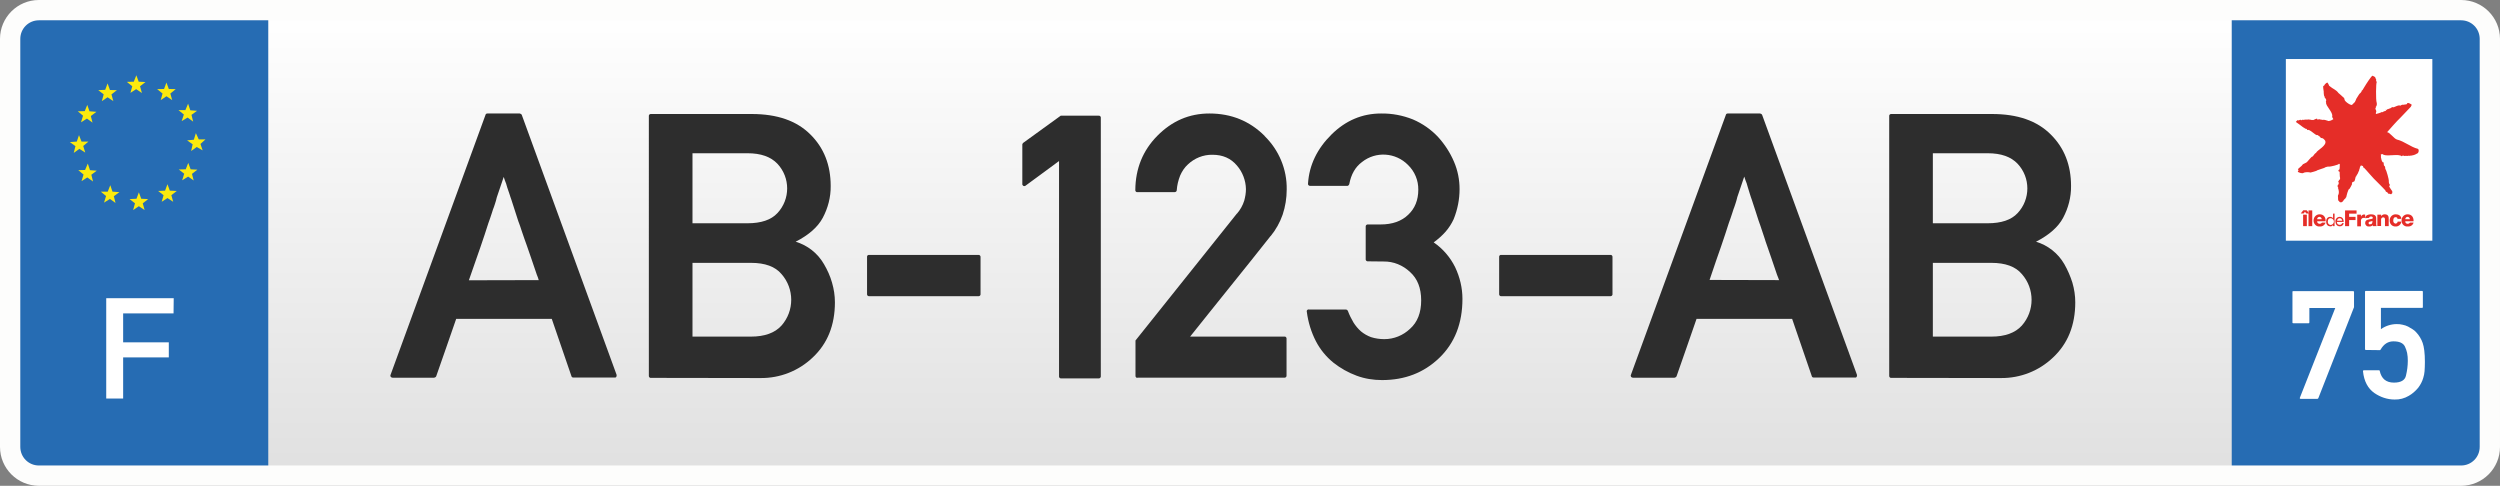 <?xml version="1.0" encoding="utf-8"?>
<!-- Generator: Adobe Illustrator 19.0.0, SVG Export Plug-In . SVG Version: 6.00 Build 0)  -->
<svg version="1.1" id="Layer_6" xmlns="http://www.w3.org/2000/svg" xmlns:xlink="http://www.w3.org/1999/xlink" x="0px" y="0px"
	 viewBox="441 277.7 1478 287.2" style="enable-background:new 441 277.7 1478 287.2;" xml:space="preserve">
<rect x="441" y="277.7" width="1478" height="287.2" fill="#808080" stroke="none"/>
<style type="text/css">
	.st0{fill:url(#_Rectangle__1_);}
	.st1{fill:#266CB3;}
	.st2{fill:#FFFFFF;}
	.st3{fill:#2D2D2D;}
	.st4{fill:#FDFDFC;}
	.st5{fill:#FCEA0D;}
	.st6{fill:#E52D28;}
</style>
<title>plaque2</title>
<linearGradient id="_Rectangle__1_" gradientUnits="userSpaceOnUse" x1="1180.015" y1="559.6" x2="1180.015" y2="284.42" gradientTransform="matrix(1 0 0 -1 0 843.31)">
	<stop  offset="0" style="stop-color:#FFFFFF"/>
	<stop  offset="1" style="stop-color:#E0E0E0"/>
</linearGradient>
<path id="_Rectangle_" class="st0" d="M464,283.7h1432c9.4,0,17,7.6,17,17v241.2c0,9.4-7.6,17-17,17H464c-9.4,0-17-7.6-17-17V300.7
	C447,291.3,454.6,283.7,464,283.7z"/>
<path id="_Rectangle_2" class="st1" d="M462.2,283.7h137.4l0,0v275.2l0,0H462.2c-8.4,0-15.2-6.8-15.2-15.2c0,0,0,0,0,0V298.9
	C447,290.5,453.8,283.7,462.2,283.7z"/>
<path id="_Rectangle_3" class="st1" d="M1900.2,558.9h-139.8l0,0V283.7l0,0h139.8c7.1,0,12.8,5.7,12.8,12.8v249.5
	C1913.1,553.2,1907.3,558.9,1900.2,558.9C1900.2,558.9,1900.2,558.9,1900.2,558.9z"/>
<g id="_Group_">
	<path id="_Compound_Path_" class="st2" d="M513.8,463v17.1h27v8.9h-27v24.3h-10V454h39.9l-0.1,9L513.8,463L513.8,463z"/>
</g>
<g id="_Group_2">
	<path id="_Compound_Path_2" class="st2" d="M1796.8,468.8c-0.3,0-0.5-0.1-0.5-0.4c0,0,0-0.1,0-0.1v-18c0-0.3,0.1-0.5,0.4-0.5
		c0,0,0.1,0,0.1,0h35.4c0.2,0,0.5,0.2,0.5,0.4c0,0,0,0.1,0,0.1v9l-21.1,53.8c-0.1,0.2-0.3,0.3-0.5,0.4h-10c-0.2,0-0.3-0.1-0.4-0.2
		c-0.1-0.2-0.1-0.3,0-0.5l20.9-53h-15.3v8.5c0,0.2-0.1,0.5-0.4,0.5c0,0-0.1,0-0.1,0L1796.8,468.8L1796.8,468.8z"/>
	<path id="_Compound_Path_3" class="st2" d="M1839.7,484.6c-0.2,0-0.5-0.1-0.5-0.4c0,0,0-0.1,0-0.1v-33.9c0-0.2,0.1-0.5,0.4-0.5
		c0,0,0.1,0,0.1,0h33.2c0.3,0,0.5,0.2,0.5,0.4c0,0,0,0.1,0,0.1v9c0,0.3-0.1,0.5-0.4,0.5c0,0-0.1,0-0.1,0h-24.3v12.6
		c2.8-2,6.1-3,9.4-3c1.2,0,2.4,0.1,3.5,0.4c1.1,0.2,2.2,0.6,3.2,1.1c0.9,0.5,1.8,1,2.7,1.6c0.8,0.5,1.5,1.1,2.1,1.8
		c1.7,1.8,3,4,3.8,6.3c0.8,2.3,1.3,6,1.3,11.2c0,2.1-0.1,4-0.2,5.5c-0.1,1.4-0.4,2.7-0.8,4l0,0c-0.6,2.1-1.7,4.1-3,5.8
		c-1.6,1.9-3.4,3.5-5.5,4.7c-2.5,1.5-5.5,2.3-8.4,2.2c-4.3,0-8.4-1.4-11.9-3.8c-3.9-2.7-6.2-7-6.8-12.9c0-0.1,0-0.3,0.1-0.4
		c0.1-0.1,0.2-0.2,0.4-0.2h8.9c0.3,0,0.5,0.1,0.5,0.4c1,4.6,3.8,6.9,8.4,6.9c4.1,0,6.5-1.4,7.1-4.1c0.7-2.9,1.1-5.8,1.1-8.8
		c0-1.6-0.1-3.1-0.4-4.6c-0.3-1.3-0.7-2.6-1.3-3.8c-1-2.1-3.3-3.1-6.8-3.1c-3.2,0-5.7,1.6-7.6,4.9c-0.1,0.2-0.3,0.3-0.4,0.3
		L1839.7,484.6L1839.7,484.6z"/>
</g>
<path id="_Compound_Path_4" class="st3" d="M673.1,501c-0.4,0-0.8-0.2-1.1-0.5c-0.2-0.4-0.3-0.8-0.1-1.2l56.1-153.6
	c0.1-0.5,0.5-0.9,1.1-0.9h19.2c0.5,0.1,1,0.4,1.2,0.9l56,153.5c0.1,0.4,0.1,0.8-0.1,1.2c-0.2,0.4-0.6,0.6-1,0.5h-24.5
	c-0.5,0-1-0.3-1.1-0.9l-11.6-33.8h-56.5c-2,5.8-4,11.4-5.9,17c-2,5.6-3.9,11.2-5.9,16.9c-0.2,0.5-0.7,0.8-1.2,0.9H673.1L673.1,501z
	 M759.5,443.3c-0.1-0.5-0.3-1.1-0.5-1.6c-0.3-0.6-0.4-1.1-0.6-1.5c-1.2-3.5-2.3-6.7-3.3-9.7c-1-3-1.9-5.6-2.7-7.8
	c-0.5-1.4-1-2.8-1.5-4.2c-0.5-1.4-0.9-2.6-1.3-3.8c-0.4-1.1-0.7-2.2-1.1-3.3c-0.4-1-0.7-2.1-1.1-3c-0.7-2.1-1.3-4.1-2-6.2
	c-0.7-2.1-1.4-4.2-2.1-6.5c-0.4-1-0.7-2.1-1.1-3.3c-0.4-1.2-0.8-2.5-1.3-3.8c-0.2-0.7-0.4-1.3-0.5-1.7c-0.1-0.4-0.2-0.8-0.4-1.2
	l-0.5-1.3c-0.2-0.5-0.4-1.2-0.7-2.1c-0.8,2.4-1.5,4.5-2.2,6.5s-1.3,3.9-1.9,5.6c-0.1,0.4-0.2,0.8-0.3,1.2c-0.1,0.4-0.2,0.7-0.3,1.1
	c-0.4,1.2-0.7,2.4-1.1,3.4s-0.8,2.1-1.1,3.2c-0.4,1.1-0.7,2.2-1.1,3.3s-0.7,2.1-1.1,3.1c-0.7,2.1-1.4,4.4-2.2,6.8
	c-0.8,2.4-1.6,4.8-2.5,7.4c-0.9,2.6-1.9,5.3-2.9,8.3c-1,3-2.3,6.7-3.9,11.2L759.5,443.3L759.5,443.3z"/>
<path id="_Compound_Path_5" class="st3" d="M825.9,501.1c-0.6,0.1-1.2-0.3-1.3-1c0-0.1,0-0.2,0-0.3V346.4c-0.1-0.6,0.3-1.2,1-1.3
	c0.1,0,0.2,0,0.3,0h59.5c15.1,0,26.6,4,34.7,12.1c8,7.9,12,18.1,12,30.4c0.1,6.6-1.6,13.1-4.7,18.9c-2.9,5.4-8.2,10.1-16,14.1
	c7,2.1,13,6.8,16.7,13.2c2,3.4,3.7,7.1,4.8,11c1.1,3.8,1.7,7.7,1.7,11.6c0,13.6-4.4,24.5-13.2,32.7c-8.3,7.9-19.3,12.2-30.7,12.1
	L825.9,501.1L825.9,501.1z M850.4,368.3v41.4h32.5c8.1,0,14-2,17.7-6c7.7-8.2,7.7-21,0-29.2c-3.9-4.1-9.7-6.2-17.7-6.2H850.4
	L850.4,368.3z M850.4,433v43.7H885c8.1,0,14.1-2.2,18-6.5c7.7-8.7,7.7-21.8,0-30.5c-3.7-4.4-9.7-6.6-18-6.6H850.4L850.4,433z"/>
<path id="_Compound_Path_6" class="st3" d="M954.8,452.8c-0.6,0.1-1.1-0.4-1.2-1c0-0.1,0-0.2,0-0.3v-21.8c-0.1-0.6,0.3-1.2,0.9-1.3
	c0.1,0,0.2,0,0.3,0h64.6c0.6-0.1,1.2,0.4,1.3,1c0,0.1,0,0.2,0,0.3v21.8c0.1,0.6-0.3,1.2-1,1.3c-0.1,0-0.2,0-0.3,0L954.8,452.8
	L954.8,452.8z"/>
<path id="_Compound_Path_7" class="st3" d="M1068.4,501.4c-0.6,0.1-1.2-0.3-1.3-1c0-0.1,0-0.2,0-0.3V372.9c-3.3,2.4-6.6,4.9-9.9,7.3
	s-6.6,4.9-9.8,7.2c-0.4,0.4-0.9,0.4-1.4,0.2c-0.4-0.3-0.7-0.7-0.6-1.2v-23.3c0-0.2,0.1-0.4,0.2-0.5c0.1-0.2,0.2-0.4,0.4-0.5l22.1-16
	h22.4c0.6-0.1,1.2,0.3,1.3,1c0,0.1,0,0.2,0,0.3v152.7c0.1,0.6-0.4,1.2-1,1.3c-0.1,0-0.2,0-0.3,0L1068.4,501.4L1068.4,501.4z"/>
<path id="_Compound_Path_8" class="st3" d="M1113.6,501.1c-0.6,0.1-1.2-0.3-1.3-1c0-0.1,0-0.2,0-0.3V479l60-75.1v0.1
	c1.9-2.2,3.4-4.8,4.3-7.7c0.6-2.2,1-4.5,1-6.8c-0.1-5.1-2-10.1-5.3-13.9c-3.6-4.3-8.4-6.4-14.5-6.4c-5.4-0.1-10.6,2-14.5,5.7
	c-2,1.8-3.5,4.1-4.6,6.6c-1.1,2.8-1.8,5.7-2,8.6c0,0.3-0.1,0.6-0.4,0.9c-0.3,0.2-0.6,0.3-0.9,0.3h-21.9c-0.6,0.1-1.2-0.3-1.3-1
	c0-0.1,0-0.2,0-0.3c0.1-12.7,4.5-23.4,13-32c8.7-8.8,18.9-13.2,30.8-13.2c12.9,0,23.8,4.4,32.7,13.3h-0.1
	c8.5,8.3,13.3,19.7,13.1,31.6c0,5.1-0.8,10.1-2.4,14.9c-1.6,4.6-4,8.9-7.1,12.7v-0.1c-4.1,5.1-8.1,10.2-12,15.1s-7.9,9.8-11.8,14.7
	l-11.8,14.7c-3.9,4.9-7.9,9.9-12,15h55.7c0.6-0.1,1.2,0.3,1.3,1c0,0.1,0,0.2,0,0.3v21.7c0.1,0.6-0.4,1.2-1,1.3c-0.1,0-0.2,0-0.3,0
	h-86.9V501.1z"/>
<path id="_Compound_Path_9" class="st3" d="M1249.7,432.2c-0.6,0.1-1.2-0.4-1.3-1c0-0.1,0-0.2,0-0.3v-19.2c-0.1-0.6,0.4-1.2,1-1.3
	c0.1,0,0.2,0,0.3,0h7.5c6.9,0,12.4-1.9,16.4-5.8c3.9-3.7,5.9-8.6,5.9-14.7c0.1-5.5-2.1-10.8-6.1-14.7c-7.3-7.4-19-8.2-27.2-1.7
	c-3.9,2.9-6.4,7.2-7.5,13c-0.1,0.3-0.2,0.6-0.5,0.8c-0.2,0.2-0.4,0.3-0.7,0.3h-22c-0.4,0-0.7-0.2-0.9-0.4c-0.3-0.3-0.4-0.6-0.3-1
	c0.7-10.9,5.4-20.6,13.9-29c8.4-8.3,18.2-12.4,29.3-12.4c6.4-0.1,12.8,1.1,18.8,3.5c5.6,2.4,10.7,5.9,14.9,10.4
	c3.9,4.3,7.1,9.2,9.4,14.6c2.2,5.1,3.3,10.6,3.3,16.2c0,6.1-1.2,12.1-3.5,17.8c-1.2,2.6-2.8,5.1-4.7,7.3c-2.1,2.4-4.5,4.5-7.1,6.4
	c5.4,3.7,9.8,8.8,12.7,14.7c2.8,5.9,4.3,12.3,4.3,18.7c0,14.5-4.6,26.2-13.8,35c-9.1,8.7-20.3,13-33.7,13c-5.2,0-10.3-0.8-15.1-2.6
	c-4.9-1.8-9.5-4.4-13.7-7.7c-4.3-3.5-7.8-7.8-10.3-12.6c-2.8-5.4-4.6-11.3-5.4-17.4c-0.2-0.6,0.1-1.2,0.7-1.4c0.2-0.1,0.4-0.1,0.6,0
	h21.8c0.5,0,1,0.4,1.2,0.9c0.9,2.4,2,4.6,3.3,6.8c1.2,1.9,2.7,3.7,4.4,5.2c1.8,1.5,3.8,2.6,5.9,3.4c2.5,0.8,5.2,1.2,7.9,1.2
	c5.7,0,11.1-2.2,15.2-6.1c4.4-3.9,6.6-9.5,6.6-16.8s-2.2-12.9-6.6-16.8c-4.2-4-9.8-6.3-15.6-6.2L1249.7,432.2L1249.7,432.2z"/>
<path id="_Compound_Path_10" class="st3" d="M1328.5,452.8c-0.6,0.1-1.1-0.4-1.2-1c0-0.1,0-0.2,0-0.3v-21.8
	c-0.1-0.6,0.3-1.2,0.9-1.3c0.1,0,0.2,0,0.3,0h64.5c0.6-0.1,1.2,0.3,1.3,1c0,0.1,0,0.2,0,0.3v21.8c0.1,0.6-0.3,1.2-1,1.3
	c-0.1,0-0.2,0-0.3,0L1328.5,452.8L1328.5,452.8z"/>
<path id="_Compound_Path_11" class="st3" d="M1406.4,501c-0.4,0-0.8-0.2-1.1-0.5c-0.2-0.4-0.3-0.8-0.1-1.2l56.1-153.6
	c0.1-0.5,0.5-0.9,1.1-0.9h19.2c0.5,0.1,1,0.4,1.2,0.9l56,153.5c0.1,0.4,0.1,0.8-0.1,1.2c-0.2,0.4-0.6,0.6-1,0.5h-24.5
	c-0.5,0-1-0.3-1.1-0.9l-11.6-33.8H1444c-2,5.8-4,11.4-5.9,17c-2,5.6-3.9,11.2-5.9,16.9c-0.2,0.5-0.7,0.8-1.2,0.9H1406.4L1406.4,501z
	 M1492.8,443.3c-0.2-0.5-0.4-1.1-0.6-1.6c-0.3-0.6-0.5-1.1-0.6-1.5c-1.2-3.5-2.3-6.7-3.3-9.7c-1-3-1.9-5.6-2.7-7.8
	c-0.5-1.4-1-2.8-1.4-4.2c-0.5-1.4-0.9-2.6-1.3-3.9c-0.4-1.1-0.7-2.2-1.1-3.3c-0.4-1-0.7-2.1-1.1-3.1c-0.7-2.1-1.3-4.1-2-6.2
	s-1.4-4.2-2.1-6.4c-0.4-1-0.7-2.1-1.1-3.3c-0.4-1.2-0.8-2.5-1.2-3.9c-0.2-0.7-0.4-1.3-0.5-1.7c-0.1-0.4-0.2-0.8-0.4-1.2l-0.5-1.3
	c-0.2-0.5-0.4-1.2-0.7-2.1c-0.8,2.4-1.5,4.5-2.2,6.5s-1.3,3.9-1.9,5.6c-0.1,0.4-0.2,0.8-0.3,1.2c-0.1,0.4-0.2,0.7-0.3,1.1
	c-0.4,1.2-0.7,2.4-1.1,3.4c-0.4,1.1-0.8,2.1-1.1,3.2c-0.4,1.1-0.7,2.2-1.1,3.3s-0.7,2.1-1.1,3.1c-0.7,2.1-1.4,4.4-2.2,6.8
	c-0.8,2.4-1.6,4.8-2.5,7.4c-0.9,2.6-1.9,5.3-2.9,8.3c-1,3-2.3,6.7-3.8,11.2L1492.8,443.3L1492.8,443.3z"/>
<path id="_Compound_Path_12" class="st3" d="M1559.2,501.1c-0.6,0.1-1.2-0.3-1.3-1c0-0.1,0-0.2,0-0.3V346.4c-0.1-0.6,0.3-1.2,1-1.3
	c0.1,0,0.2,0,0.3,0h59.5c15.1,0,26.6,4,34.7,12.1c8,7.9,12,18.1,12,30.4c0.1,6.6-1.6,13.1-4.7,18.9c-2.9,5.4-8.2,10.1-16,14.1
	c7,2.1,13,6.8,16.7,13.2c2,3.5,3.6,7.2,4.8,11c1.1,3.8,1.7,7.7,1.7,11.6c0,13.6-4.4,24.5-13.2,32.7c-8.3,7.9-19.3,12.2-30.7,12.1
	L1559.2,501.1L1559.2,501.1z M1583.7,368.3v41.4h32.4c8.1,0,14-2,17.7-6c7.7-8.2,7.7-21,0-29.2c-3.9-4.1-9.7-6.2-17.7-6.2
	C1616.2,368.3,1583.7,368.3,1583.7,368.3z M1583.7,433v43.7h34.6c8.1,0,14.1-2.2,18-6.5c7.7-8.7,7.7-21.8,0-30.5
	c-3.7-4.4-9.7-6.6-18-6.6H1583.7z"/>
<path class="st4" d="M1896,564.9H464c-12.7,0-23-10.3-23-23V300.7c0-12.7,10.3-23,23-23h1432c12.7,0,23,10.3,23,23v241.2
	C1919,554.6,1908.7,564.9,1896,564.9z M464,289.7c-6.1,0-11,4.9-11,11v241.2c0,6.1,4.9,11,11,11h1432c6.1,0,11-4.9,11-11V300.7
	c0-6.1-4.9-11-11-11H464z"/>
<polygon id="_Path_" class="st5" points="523.1,391.4 524.5,395.2 528.6,395.4 525.4,397.9 526.5,401.9 523.1,399.6 519.7,401.9 
	520.8,397.9 517.6,395.4 521.7,395.2 "/>
<polygon id="_Path_2" class="st5" points="540,386.6 541.4,390.4 545.5,390.6 542.3,393.1 543.4,397 540,394.8 536.6,397 
	537.7,393.1 534.5,390.6 538.6,390.4 "/>
<polygon id="_Path_3" class="st5" points="552.3,374 553.7,377.8 557.7,378 554.5,380.5 555.5,384.4 552.2,382.1 548.7,384.3 
	549.9,380.4 546.7,377.9 550.8,377.8 "/>
<polygon id="_Path_4" class="st5" points="551.6,360.7 555.6,360.3 556.8,356.4 558.5,360.1 562.5,360.1 559.5,362.8 560.8,366.6 
	557.3,364.6 554,367 554.9,363 "/>
<polygon id="_Path_5" class="st5" points="548.4,349.3 549.7,345.4 546.5,342.8 550.6,342.8 552.2,339 553.5,342.9 557.5,343.2 
	554.2,345.6 555.2,349.6 551.9,347.2 "/>
<polygon id="_Path_6" class="st5" points="536,336.9 537.1,333 533.9,330.4 538,330.3 539.4,326.5 540.8,330.3 544.9,330.4 
	541.7,333 542.8,336.9 539.4,334.6 "/>
<polygon id="_Path_7" class="st5" points="524.9,332.7 521.5,330.4 518.1,332.6 519.2,328.7 516,326.1 520.1,326 521.6,322.2 
	523,326 527,326.2 523.8,328.7 "/>
<polygon id="_Path_8" class="st5" points="508,337.5 504.6,335.2 501.2,337.5 502.3,333.5 499.1,331 503.2,330.8 504.6,327 
	506,330.9 510.1,331 506.9,333.5 "/>
<polygon id="_Path_9" class="st5" points="495.7,350.2 492.4,347.8 488.9,350 490.1,346.1 487,343.5 491.1,343.4 492.6,339.7 
	493.9,343.5 498,343.8 494.7,346.3 "/>
<polygon id="_Path_10" class="st5" points="493.3,361.4 490.2,364 491.4,367.9 487.9,365.7 484.6,368.1 485.6,364.1 482.3,361.7 
	486.4,361.4 487.7,357.6 489.2,361.4 "/>
<polygon id="_Path_11" class="st5" points="498.2,378.6 495,381 496,385 492.6,382.6 489.2,384.8 490.4,380.9 487.3,378.3 
	491.3,378.2 492.9,374.4 494.2,378.3 "/>
<polygon id="_Path_12" class="st5" points="506.2,387.2 507.5,391 511.6,391.3 508.3,393.7 509.3,397.7 506,395.3 502.5,397.5 
	503.7,393.6 500.6,391 504.7,391 "/>
<path id="path209" class="st2" d="M1792.4,420h86.6V312.6h-86.6L1792.4,420L1792.4,420z"/>
<path id="path211" class="st6" d="M1851.8,343.1c-0.3,0.1-0.7,0.2-1,0.4c-0.1,0-0.1,0-0.1-0.1c0.1-0.3-1.4,1.1-1.5,0.5
	c0-0.1,0.1,0-0.2,0c0.6,0.1-3.3,1.3-3.3,1.2c-0.2-0.4-0.1-0.8,0.1-1.2c0.3-0.8-0.7-1.9-0.3-1.6c-0.2-0.2-0.2-0.5-0.1-0.7
	c0,0,0.1-0.1,0.1-0.1c0.2,0.1,0,0,0.1-0.4c0.1-0.1-0.2-0.5,0.1-0.3c0.5-0.7,0.6-1.6,0.4-2.4c-0.6-1.5-0.4-12.2,0-11.8
	c0.1-0.7-0.6-1.3-0.3-1.8c0-0.6-0.5-0.6-0.4-1c-0.3-1.1-1.9-1.1-1.7-1.4c-0.8,0.2-3.9,5.2-4,5.3c0.2-0.2-2.1,3.3-2,3.3
	c-0.4,0.1-0.6,0.5-0.6,0.9c-0.3,0.5-0.7,0.9-1.2,1.3c-0.4,0.7-1,1.4-1.4,2.2c-0.1,0.2-0.3,0.4-0.4,0.6c-0.3,0.8-0.6,1.5-1,2.2
	c0.1-0.3-1.2,1.2-1.4,1.3c-0.3,1.1-4.5-1.7-4.6-2.9c0,0-0.1-1.2-0.7-1.3c0.3,0.2-3-2.8-2.8-2.5c-1.7-2.3-3-2.2-5.6-4.4
	c-0.2-0.7-0.6-1.3-1-1.9c-1,0.2-2.2,1.7-2,2.1c-0.4,0.2-0.5-0.3-0.6-0.5c0,1.3,0.2,2.5,0.4,3.8c-0.1,0.5,0.2,2.9,0.3,2.5l0.2,0.2
	c-0.1,0.2-0.1,0.4,0,0.6c0,0,0,0,0,0c0.4,0.7,1.2,1.2,0.9,2.1c-0.2,0.3-0.2,0.7,0,1c-0.4,2,4.2,5.7,3.6,8.3
	c-0.3,0.2,0.9,1.6,0.6,1.6c-0.7,0.5-1.6,0.9-2.4,1c-0.3,0.1-0.5,0.1-0.8-0.1c-0.3,0-2.3-0.9-2.9-0.5c0,0.1-1.7-0.4-1.8-0.3
	c0.3-0.4-2,0.5-1.6-0.3c0.2-0.6-2,0.6-1.5,0.3c-0.3,0.2-0.6,0.3-0.9,0.4c0.1-0.2-0.8,0-0.6,0c-0.3-0.1-0.6-0.2-0.9-0.2
	c-0.5-0.3-0.6,0.1-1.2-0.2c-0.3,0.1-0.5,0.1-0.8,0.1h-1.3c0,0-1.1,0.4-1.2,0c0-0.1-1,0.7-1.3,0.2c0.1-0.4-1.1,0.3-1.3,0.3
	c-0.2,0-0.8-0.3-0.7-0.1c-0.1,0-0.9,1-0.9,1c0.2,0,4.4,3.2,3.7,2.7c0.5,0.4,1,0.7,1.6,1c-0.2,0.5,1.6,0,1.3,1.1
	c1.7-1,5.1,3.7,6.3,2.9c0.3,0.3,0.5,0.5,0.8,0.7c-0.3-0.2,0.9,0.4,0.5,0.4c0.2,0.2,0.1,0.1,0.7,0.7c1.4-0.1,2,1.1,2.4,1.5
	c1.5,2.9-4.8,5.7-5.3,7.2c0,0.1,0,0.1-0.1,0.1c-0.4,0.2-0.7,0.5-1,0.9l-0.9,1.2c-0.8-0.2-3,3.2-3.8,3.6l-2,1
	c-0.2,0.2-0.3,0.4-0.5,0.6c-0.2,0.3-0.4,0.5-0.7,0.7c-0.5,0.4-1,0.9-1.5,1.3l-0.3,0.6l0.5,0.2c-0.2,0.2-0.3,0.4-0.4,0.6
	c-0.1,0.1-0.3,0.6,0.2,0.7c0.3,0,0.5,0.1,0.7,0.3c0.6,0.2,1.2,0.3,1.9,0.3l0.9-0.4c1.2-0.3,2.5-0.3,3.7,0c-0.1,0,3.8-0.9,3.9-1.3
	c0.1,0,2.3-0.8,2.3-0.8c0.6-0.3,2-0.5,2.5-1c0.8-0.3,1.6-0.5,2.4-0.4c0.2,0.1,5.6-1,5.7-1.7c0.2,0,0.5,0.2,0.5,0.5
	c-0.1,0.7,0,2.7-0.3,3c0-0.3-0.8,0.5-0.5,0.9c0.5,0.2,0.5,0,0.8,0.8c-0.2-0.4,0,1.6,0,2.3c0,0.4,0.6,1.6-0.4,2.1
	c0,0-0.6,1.2-0.6,1.1c0.1-0.6,0.1,0.3,0,0.1c0.5-0.3,0.4,1.3,0.2,1.5c0.1-0.3-0.3,0.3-0.3,0.1c-0.8,1.6,0.9,1.8-0.1,1.9
	c0.4,0.1,0.6,2.2,0.6,1.9c0.1,0.7,0,1.4-0.2,2.1c-0.1-0.4-0.4,0.8-0.3,1.1c0.2,0.8-0.2,2.3,0.5,2.6c0.2,0.2,0.4,0.5,0.6,0.7
	c1.8,0.7,2.2-1.6,3-1.9c0.3-0.1,0.6-1.1,0.8-1c0-0.1,1.1-5.2,1.9-4.9c0.6-1,1.2-2,1.6-3c0,0.1-0.7-0.7,0.8-1.3
	c0.7,0.2,1-1.6,1.2-2.6c0-0.6,0.5-0.3,0.5-0.9c0.6-0.8,1.1-1.8,1.4-2.7c0.2,0,0.2-0.9,0.4-0.8c-0.4-0.3,0.3-0.7,0.2-1
	c0.1-0.5,0.1-1,0.3-0.9c0.2-1,0.8-0.6,1-0.5c0.3,0.2,0.7-0.1,0.7,0.6c-0.3,0.4,0.9,0.7,0.8,0.9c0-0.2,5.7,6.6,7.3,7.9
	c0.1,0.1,4.5,4.5,4.3,4.4c0.4,0.3,0.7,0.7,0.9,1.1c-0.2,0.3,0.8,0.8,1,0.8c0.7,1.2,0.7,0.9,1.1,0.7c0.1,0.5,1,0.3,1.3,0.4
	c-0.1-0.3,0.7-0.5,0.5-0.8c0.2,0.1-0.2-1,0.1-0.8c-0.3-0.5-2-2.7-1.9-3.2c0-0.1,0.3-0.1,0.4-0.1c-0.1-0.1-0.2-0.3-0.3-0.4
	c0.3,0,0.4-0.2,0.2-0.5c-0.3,0.2-0.7-1.8-0.5-2c0.1-0.5-1.4-6.5-2.1-7.1c0-0.6-0.1-1.1-0.3-1.6c-1.2-0.7-0.2-2.2-1-2.4
	c-0.2,0.4-1-1-1.1-2.1c-0.4-0.7,0-2.4-0.3-2.2c-0.2-0.3,1.2-0.9,1.6-0.1c3,1.1,8.8-0.8,10.9,0.9c0.5-0.9,1.6-0.2,1-0.4
	c-0.1,0.1,0.1,0.2,0.2,0.2c0.8-0.1,1.6-0.1,2.4,0c-0.9-0.2,1.3-0.1,1.2-0.1c-0.8-0.2,1.6,0.3,4.1-1.3c0.9-0.3,0.7-0.7,1.1-1.6
	c-0.2,0.7,0.2-0.7-0.5-1.2c-4.4-1.1-7.9-4.4-12.4-5.5c-1.7-0.4-4.5-4.6-5.9-4.3c2.7-3,5.3-6.1,8-8.7c0.6-0.5,6.1-6.5,6.1-6.4
	c0.2-0.3,0.5-1.3,0.5-0.9c0-0.2-0.1-0.4-0.2-0.5c0,0.1-2.1-1.5-2.6-0.5c0.7,0.5-1.5,0.6-2,0.7c-0.1,0.1-0.3,0.1-0.4,0
	c-0.6-0.1-1.3,0.5-1.6,0.6c-0.8-0.7-2.8,0.6-3.8,0.9c-0.4,0-0.7,0-1.1-0.1c-0.3,0.5-0.3,0.4-0.2,0.3c-0.5,0.3-1,0.6-1.6,0.7
	c-0.3,0.2-0.6,0.3-1,0.3c0,0.2-0.2,0.4-0.5,0.4c0,0-0.1,0-0.1,0c-0.4-0.1-0.3-0.2-0.4-0.1"/>
<path id="path213" class="st6" d="M1802.9,403.9h-1.7l1.5-1.9h2l1.5,1.9h-1.7l-0.8-1L1802.9,403.9 M1802.6,404.6h2.2v6.8h-2.2V404.6
	z"/>
<path id="path215" class="st6" d="M1805.8,402.1h2.2v9.3h-2.2V402.1z"/>
<path id="path217" class="st6" d="M1810.9,408.5c-0.1,0.8,0.6,1.5,1.4,1.5c0.1,0,0.1,0,0.2,0c0.5,0,1-0.3,1.3-0.7h2.1
	c-0.5,1.5-1.9,2.4-3.4,2.3c-1.9,0.2-3.5-1.2-3.7-3.1c0-0.2,0-0.3,0-0.5c0-2,1.6-3.6,3.5-3.6c0,0,0.1,0,0.1,0c2.4,0,3.6,1.8,3.5,4.1
	L1810.9,408.5 M1813.6,407.3c0-0.7-0.6-1.4-1.3-1.4c-0.8,0-1.4,0.6-1.4,1.4H1813.6L1813.6,407.3z"/>
<path id="path219" class="st6" d="M1821.2,411.4h-0.9v-0.7l0,0c-0.4,0.6-1,0.9-1.7,0.8c-1.6,0-2.4-1.3-2.4-2.8s0.8-2.8,2.4-2.8
	c0.7,0,1.3,0.3,1.7,0.8l0,0V404h0.9L1821.2,411.4 M1818.8,410.7c1.1,0,2-0.9,2-2c0-1.1-0.9-2-2-2c-1.2,0-1.6,1-1.6,2
	c-0.1,1,0.5,1.8,1.5,2C1818.6,410.8,1818.7,410.8,1818.8,410.7"/>
<path id="path221" class="st6" d="M1826.6,409.7c-0.2,1.1-1.2,1.9-2.3,1.8c-1.7,0-2.5-1.2-2.6-2.8c-0.1-1.4,0.9-2.7,2.4-2.8
	c0,0,0.1,0,0.1,0c1.9,0,2.4,1.8,2.4,3h-4c-0.1,0.9,0.5,1.6,1.4,1.7c0.1,0,0.2,0,0.3,0c0.6,0.1,1.2-0.4,1.4-1H1826.6 M1825.7,408.2
	c0-0.8-0.7-1.5-1.5-1.5c-0.8,0-1.5,0.7-1.5,1.5c0,0,0,0,0,0H1825.7L1825.7,408.2z"/>
<path id="path223" class="st6" d="M1827.3,402.1h6.9v1.9h-4.4v1.9h3.8v1.9h-3.8v3.6h-2.4V402.1z"/>
<path id="path225" class="st6" d="M1834.6,404.6h2.2v1.2l0,0c0.3-0.8,1.1-1.4,2-1.3c0.2,0,0.3,0,0.5,0.1v2c-0.3-0.1-0.6-0.1-0.8-0.1
	c-0.9-0.1-1.6,0.6-1.7,1.4c0,0.1,0,0.1,0,0.2v3.4h-2.2L1834.6,404.6L1834.6,404.6z"/>
<path id="path227" class="st6" d="M1839.3,406.7c0-0.7,0.4-1.4,1.1-1.8c0.7-0.3,1.4-0.5,2.2-0.5c1.6,0,3.2,0.4,3.2,2.3v3
	c0,0.6,0,1.2,0.3,1.7h-2.2c-0.1-0.2-0.1-0.4-0.1-0.6c-0.6,0.6-1.4,0.9-2.2,0.8c-1.1,0.2-2.1-0.6-2.3-1.7c0-0.1,0-0.3,0-0.4
	c0-2.2,2.4-2,3.9-2.4c0.3,0,0.6-0.2,0.6-0.6c0,0,0,0,0-0.1c-0.1-0.5-0.6-0.8-1.1-0.7c-0.5-0.1-1,0.3-1.1,0.8L1839.3,406.7
	 M1842.2,410.3c1.1,0,1.4-0.6,1.4-2c-0.4,0.2-0.9,0.3-1.4,0.4c-0.5,0-0.9,0.4-0.9,0.9c0,0.4,0.4,0.8,0.8,0.8
	C1842.1,410.3,1842.1,410.3,1842.2,410.3"/>
<path id="path229" class="st6" d="M1846.5,404.6h2.2v0.9l0,0c0.5-0.7,1.3-1.1,2.1-1.1c2.3,0,2.4,1.6,2.4,2.6v4.4h-2.2v-3.3
	c0-0.9,0.1-1.9-1.1-1.9c-0.7,0-1.2,0.6-1.2,1.3c0,0,0,0.1,0,0.1v3.7h-2.2L1846.5,404.6L1846.5,404.6z"/>
<path id="path231" class="st6" d="M1858.4,407.1c0-0.6-0.4-1-1-1c0,0-0.1,0-0.1,0c-1.2,0-1.4,1.1-1.4,2c-0.1,0.8,0.4,1.6,1.2,1.8
	c0,0,0.1,0,0.1,0c0.7,0,1.2-0.5,1.3-1.1c0,0,0,0,0-0.1h2.2c-0.2,1.7-1.7,3-3.4,2.9c-1.9,0.1-3.4-1.3-3.5-3.2c0-0.1,0-0.2,0-0.3
	c-0.1-1.9,1.3-3.5,3.2-3.7c0.1,0,0.3,0,0.4,0c1.7,0,3.2,0.9,3.3,2.7L1858.4,407.1L1858.4,407.1z"/>
<path id="path233" class="st6" d="M1863,408.5c-0.1,0.8,0.5,1.5,1.3,1.5c0.1,0,0.1,0,0.2,0c0.5,0,1-0.3,1.3-0.7h2.1
	c-0.4,1.5-1.8,2.4-3.4,2.3c-1.9,0.2-3.5-1.2-3.7-3.1c0-0.2,0-0.3,0-0.5c0-2,1.6-3.6,3.5-3.6c0,0,0.1,0,0.1,0c2.4,0,3.6,1.8,3.5,4.1
	L1863,408.5 M1865.7,407.3c0-0.7-0.6-1.4-1.3-1.4c-0.8,0-1.4,0.6-1.4,1.4H1865.7z"/>
</svg>
